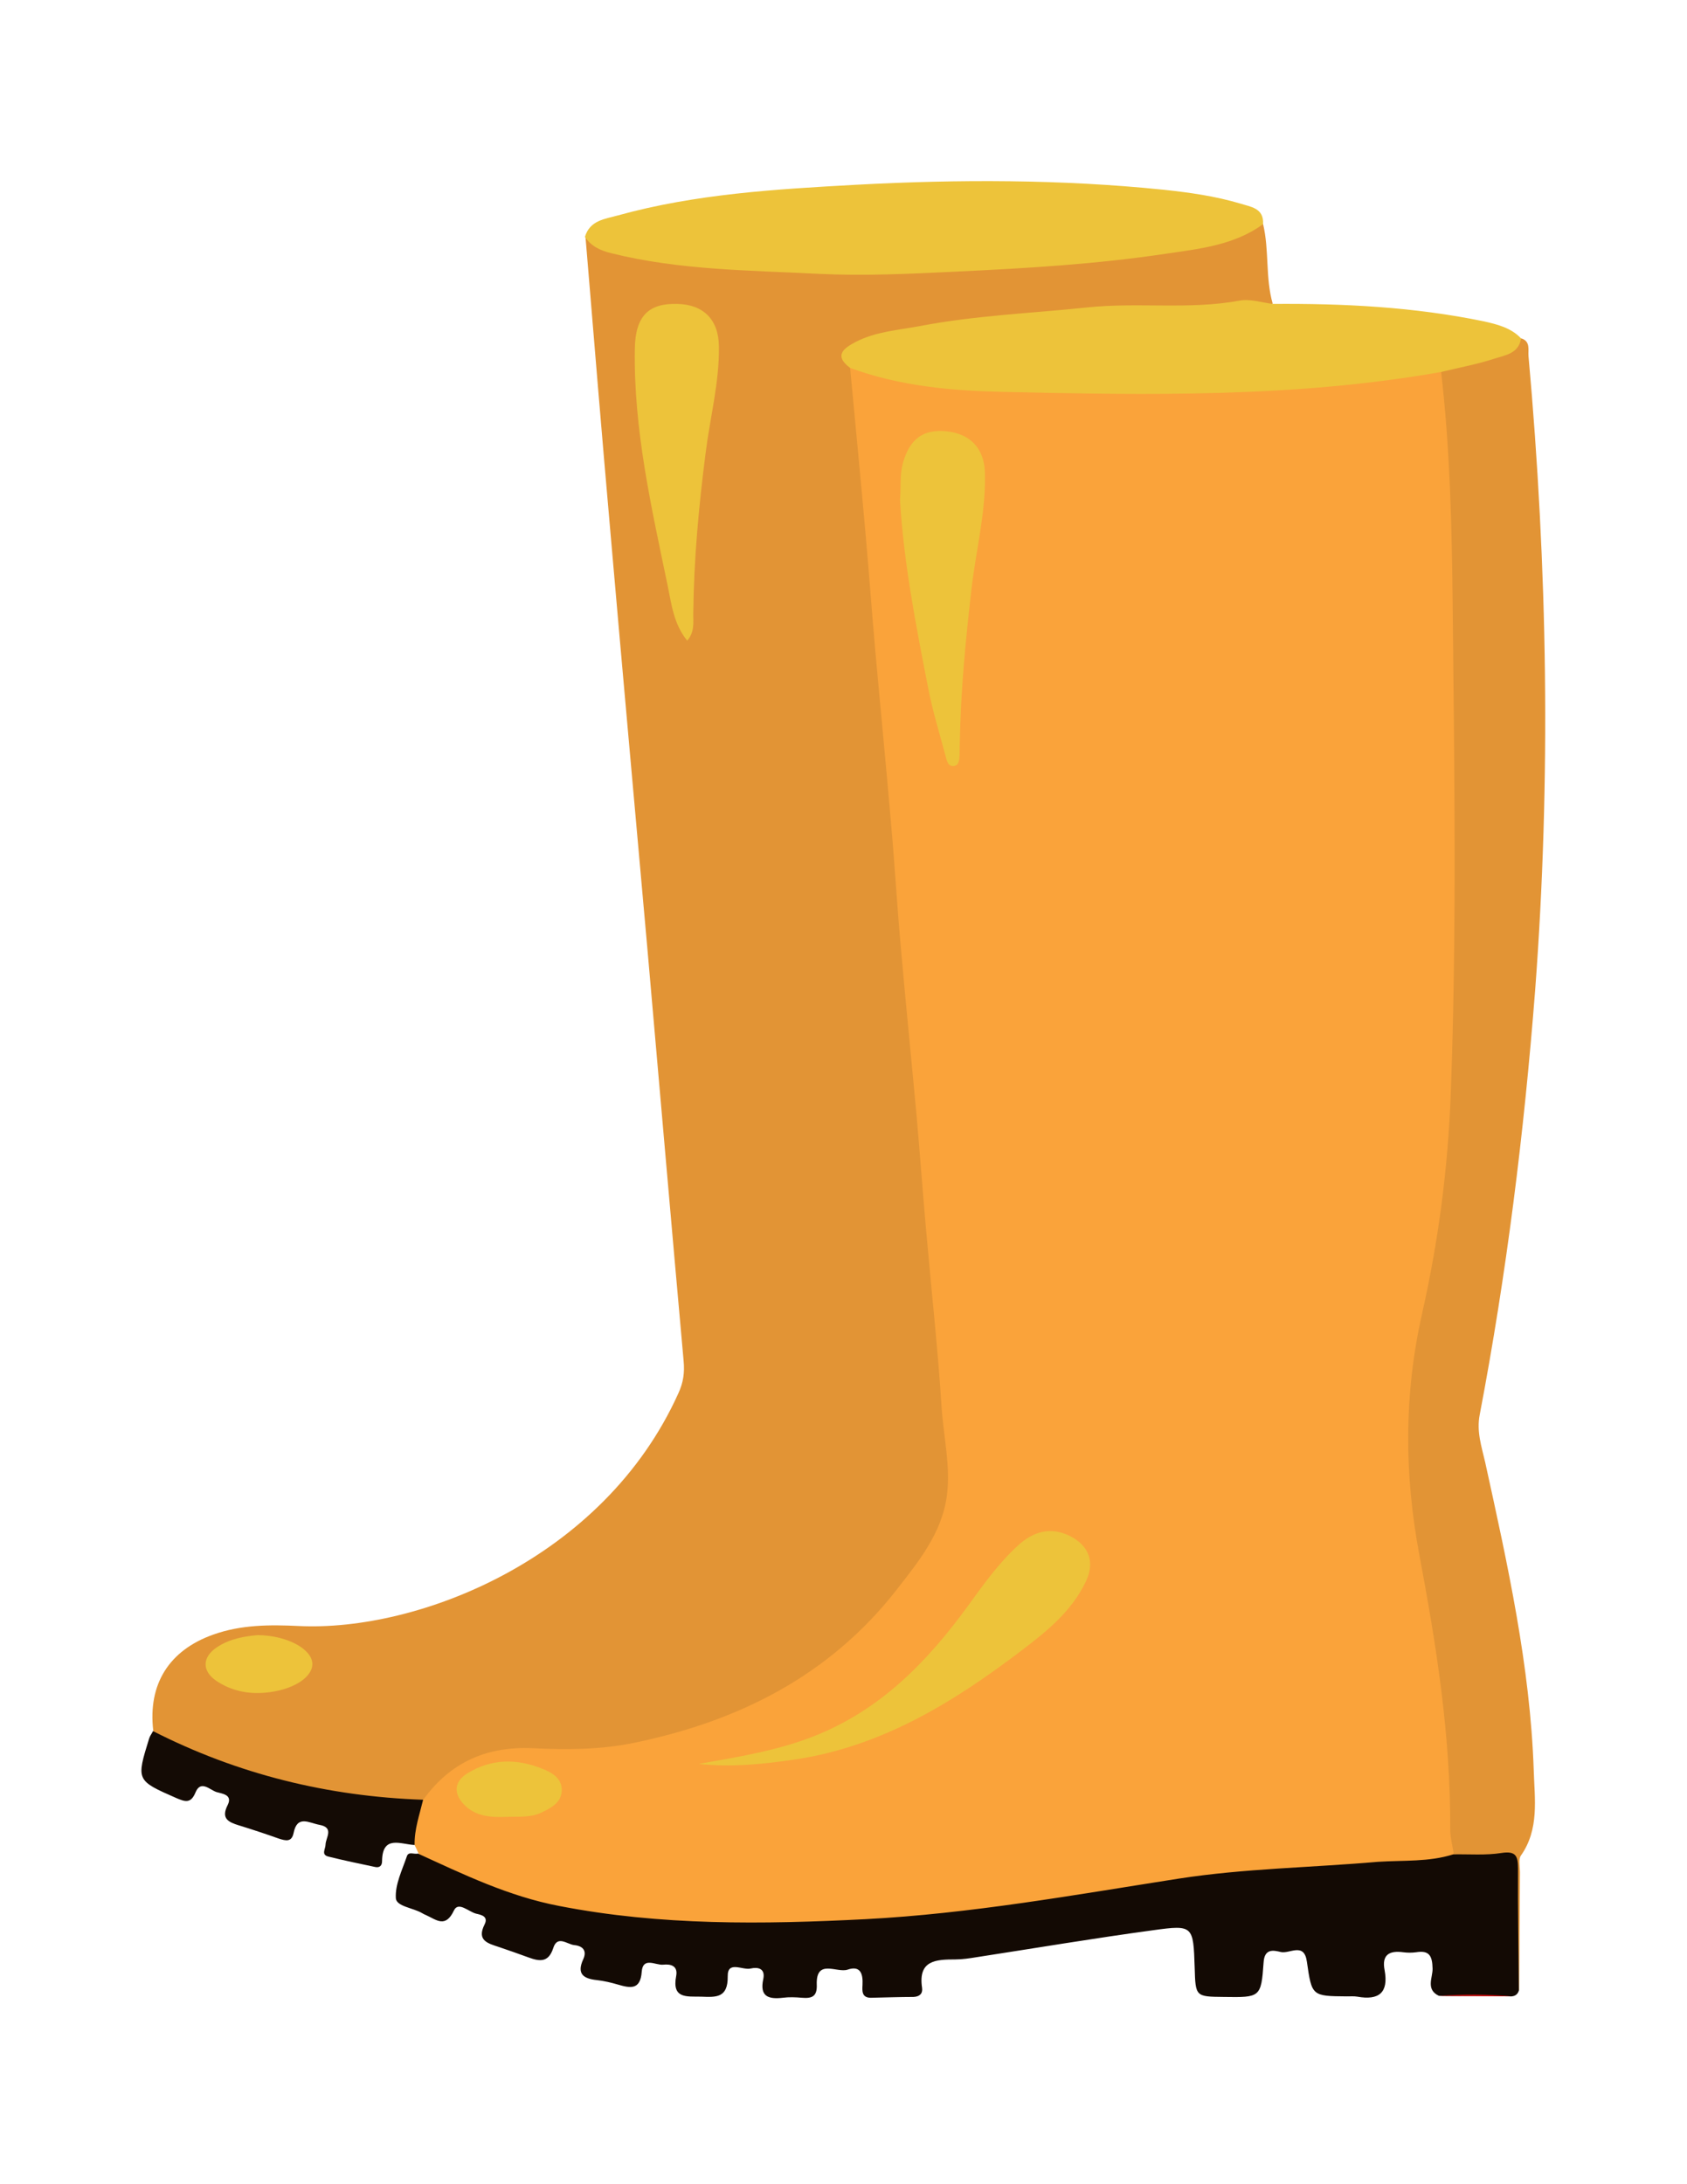 <?xml version="1.0" encoding="utf-8"?>
<!-- Generator: Adobe Illustrator 24.0.0, SVG Export Plug-In . SVG Version: 6.00 Build 0)  -->
<svg version="1.0" id="Layer_1" xmlns="http://www.w3.org/2000/svg" xmlns:xlink="http://www.w3.org/1999/xlink" x="0px" y="0px"
	 viewBox="0 0 612 792" style="enable-background:new 0 0 612 792;" xml:space="preserve">
<path style="fill:#FAA33A;" d="M151.9,672.2c-0.5-1.1-1-2.2-1.5-3.2c-3.6-6.3,0.2-11.8,2-17.4c8.6-13.9,21.5-20.2,37.4-19.5
	c28.3,1.2,55.4-3.6,81.1-15.7c29.4-13.8,51.8-34.9,67-63.6c3.5-6.6,3.9-13.8,3.2-20.9c-2.7-25.6-4.6-51.3-6.9-76.9
	c-2.4-25.6-4.3-51.3-6.6-76.9c-3.6-39.1-6.9-78.2-10.3-117.3c-2.8-32.2-5.9-64.5-8.3-96.7c-0.6-7.6-1.2-15.2-2.1-22.8
	c-0.4-3-1-6.1,1.8-8.5c9.3-0.2,17.9,3.3,27,4.5c24.6,3.3,49.3,2.8,74,3.1c34.7,0.3,69.3-1.2,103.6-6.2c3.2-0.5,6.6-1.4,9.7,0.5
	c2.9,3.9,3.3,8.6,3.4,13.1c0.3,10.2,1.1,20.4,1.5,30.5c2.8,68.3,2.1,136.6,1.5,205c-0.3,32.7-4.2,65.1-11.9,96.9
	c-6.9,28.3-5.6,56.6-0.3,85c6.5,34.1,11.1,68.4,11.3,103.2c0,1.3,0,2.5-0.4,3.8c-1.6,3.2-4.6,3.8-7.7,4.1
	c-22.1,1.6-44.2,3.8-66.3,4.9c-16.6,0.8-32.9,3.4-49.2,6.5c-51.8,9.7-104.2,13.9-156.8,11.5c-30.9-1.4-61.6-5.3-89.2-21.3
	C156.4,676.2,153.3,675.3,151.9,672.2z"/>
<path style="fill:#E29435;" d="M308.4,133.4c1.9,20.4,3.9,40.8,5.7,61.3c1.2,13.6,2.2,27.3,3.4,40.9c1.9,21.2,4,42.4,5.8,63.6
	c1.3,14.4,2.1,28.8,3.4,43.2c1.8,20.7,3.9,41.3,5.8,62c1.2,13.6,2.2,27.3,3.4,40.9c1.9,21.7,4.3,43.4,5.7,65.1
	c0.7,10.6,3.3,21.3,1.9,31.9c-1.8,13.7-10.4,24.1-18.5,34.5c-24.2,30.8-57,47.3-94.7,55.1c-12.3,2.6-24.8,2.6-37.2,2
	c-16.6-0.7-29.7,5.1-39.5,18.6c-2.3,2.1-5.1,2.2-7.9,1.9c-28.6-2.6-56.4-8.1-82.3-21c-2.9-1.5-6.2-2.5-7.8-5.8
	c-2-16.9,5.7-29.2,21.8-34.9c10.1-3.6,20.5-3.6,31-3.1c43.1,2.1,110.5-24.1,137.7-84.4c1.8-3.9,2.3-7.5,1.9-11.7
	c-4.5-50-8.8-100.1-13.2-150.1c-4.4-49.5-8.9-99-13.2-148.6c-3.2-36.3-6.2-72.6-9.2-108.9c22.3,8,45.7,8.8,69,10.1
	c16,0.9,32,1.7,48,1.1c35.6-1.4,71.1-3.1,106.3-9.4c7.8-1.4,14.5-6.2,22.5-6.5c2.3,9.5,0.8,19.5,3.5,28.9
	c-9.3,2.5-18.9,2.2-28.4,2.3c-37.9,0.3-75.7,2.7-112.8,10.8C314.8,124.6,308.5,125.3,308.4,133.4z M538.8,674.7
	c9.1,0.1,9.1,0.1,9.2,9.4c0.1,9.6-0.1,19.3,0.1,28.9c0.1,3.1-0.7,6.7,3,8.7c0.1-14.3,0.2-28.6,0.3-42.8c0-2-0.6-4.6,0.3-6
	c6.8-9.6,5-20.6,4.7-31c-1.3-37.9-9.5-74.7-17.6-111.6c-1.3-5.7-3.2-11.2-2-17.3c9.7-50.9,16.1-102.2,20.1-153.8
	c5.8-76.8,4.5-153.5-2.4-230.1c-0.2-2.2,0.8-5.3-2.6-6.4c-6.3,4.6-13.6,6.9-21.1,8.4c-2.9,0.6-6.2,0.7-8,3.8
	c3.3,28.3,3.9,56.8,4.2,85.2c0.6,58.8,1.5,117.7-0.7,176.5c-1,27-4.5,53.5-10.4,79.7c-6.6,29.2-6.5,58.2-1,87.5
	c6.2,32.9,11.4,65.9,11.2,99.6c0,3,0.9,6,1.3,9C530.6,675.6,534.8,674.6,538.8,674.7z"/>
<path style="fill:#130A04;" d="M527.2,672.4c5.9-0.1,11.8,0.4,17.5-0.5c5.2-0.8,6,1.1,6,5.6c-0.1,14.8,0.2,29.5,0.3,44.3
	c-0.4,1.3-1.3,2-2.7,2.1c-8.8-0.4-17.5,0-26.3-0.2c-4.9-2.3-2.2-6.7-2.3-9.9c-0.1-4.6-1.2-6.7-6-5.9c-1.5,0.2-3.1,0.2-4.6,0
	c-5.1-0.7-7.9,0.9-6.8,6.5c1.5,8.2-2.1,11-9.9,9.6c-1.2-0.2-2.5-0.1-3.8-0.1c-12.7-0.1-12.7-0.1-14.5-12.6c-1-7.2-6.3-2.7-9.5-3.5
	c-2.5-0.6-5.9-1.4-6.2,3.8c-0.9,12.7-1.2,12.7-14.4,12.5c-10.3-0.1-10.3-0.1-10.6-10.6c-0.5-15.2-0.5-15.6-15-13.6
	c-21.4,2.9-42.8,6.5-64.2,9.8c-2.5,0.4-5.1,0.8-7.6,0.8c-7.1,0-13.6,0.3-12.1,10.3c0.3,2.1-0.9,3.2-3.1,3.3
	c-5.1,0-10.2,0.2-15.3,0.3c-3.6,0.1-3.3-2.6-3.2-4.7c0.2-3.9-0.7-7.1-5.4-5.5c-3.9,1.3-11.5-4.1-11.2,5.4c0.2,4.4-1.8,5.1-5.4,4.8
	c-2.3-0.2-4.6-0.3-6.9,0c-5.2,0.6-8.5-0.4-7.1-6.8c0.8-3.9-2-4.4-4.6-3.8c-2.9,0.7-8.4-3-8.3,2.8c0.1,8-4.3,7.6-9.7,7.4
	c-5.2-0.1-10.6,0.8-9-7.5c0.7-3.7-2-4.4-4.7-4.1c-2.7,0.3-7.4-3-7.8,2.6c-0.5,6.7-4.2,5.9-8.7,4.6c-2.4-0.7-4.9-1.3-7.5-1.6
	c-4.9-0.5-7.5-2.2-5-7.6c1.4-3.1-0.2-4.8-3.3-5.1c-2.6-0.3-6.1-3.7-7.6,1.1c-1.7,5.2-4.8,4.9-8.9,3.4c-3.6-1.3-7.2-2.6-10.8-3.8
	c-3.9-1.3-8.2-2.3-5.2-8.2c1.5-3-1.4-3.5-3.1-3.9c-2.7-0.7-6.4-4.5-8-1.2c-3.1,6.6-6.4,3.4-10.2,1.7c-0.5-0.2-0.9-0.4-1.4-0.7
	c-3.2-1.9-9.3-2.4-9.5-5.4c-0.3-5,2.3-10.2,4-15.2c0.6-1.9,2.7-0.6,4-1c16.6,7.6,32.9,15.5,51.2,19c36.9,7.2,74,6.7,111.2,4.8
	c38.2-2,75.8-8.8,113.6-14.7c23.8-3.7,48.2-4,72.3-6.1C509.2,674.5,518.4,675.2,527.2,672.4z"/>
<path style="fill:#140B05;" d="M55.5,627.7c30.8,15.7,63.5,23.7,98,24.9c-1.3,5.4-3.2,10.7-3.1,16.4c-5-0.2-11.7-3.8-11.8,5.9
	c0,1.5-0.8,2.4-2.4,2.1c-5.7-1.2-11.5-2.4-17.1-3.8c-2.7-0.7-1-2.7-1-4.4c0.1-2.5,3.2-6.1-2.2-7.1c-3.8-0.7-8.1-3.7-9.4,3
	c-0.7,3.3-2.8,2.8-5.3,2c-4.8-1.7-9.6-3.3-14.5-4.8c-3.9-1.2-6.6-2.5-4.1-7.4c1.9-3.8-2.1-4.1-4.1-4.7c-2.4-0.8-5.7-4.5-7.6,0.2
	c-1.7,4.1-3.8,3.3-6.9,2c-14.6-6.4-14.6-6.4-9.9-21.6C54.4,629.4,55.1,628.6,55.5,627.7z"/>
<path style="fill:#CB0909;" d="M522.1,723.7c8.8-0.6,17.6-0.6,26.3,0.2C539.6,723.8,530.8,723.8,522.1,723.7z"/>
<path style="fill:#EDC33A;" d="M458.2,81.3c-10.5,7.6-22.9,8.9-35.2,10.7c-25.3,3.8-50.8,5.3-76.4,6.5c-16.5,0.8-33.1,1.6-49.5,0.8
	c-25.2-1.3-50.6-1.3-75.4-7.5c-3.7-0.9-7.2-2.4-9.5-5.9c1.8-6.1,7.4-6.5,12-7.8c28.2-7.8,57.3-9.5,86.3-11.1
	c37.2-2,74.5-2,111.6,1.8c9.4,1,18.7,2.3,27.8,5C453.6,75,458.6,75.4,458.2,81.3z M538.2,116.5c-25.2-5.2-50.8-6.5-76.5-6.3
	c-4-0.5-8.2-1.9-12-1.2c-18.4,3.4-37,0.5-55.5,2.5c-20.1,2.1-40.4,2.9-60.3,6.7c-7.9,1.5-16.2,2-23.5,5.8c-4,2.1-8.2,4.8-2,9.4
	c17.9,6.6,36.8,8.3,55.3,8.7c53.1,1.2,106.3,2.1,159-7.2c6.6-1.6,13.2-2.8,19.6-4.9c3.7-1.2,8.7-1.8,9.5-7.3
	C548.1,118.8,543.1,117.6,538.2,116.5z M288.4,638c31.5-4.7,57.6-20.8,82.3-39.6c9.1-6.9,18.1-14.2,23.2-24.9c3.4-7,1.2-13-5.7-16.5
	c-7.2-3.6-13.4-1.6-18.9,3.4c-7,6.4-12.5,14.1-18,21.7c-14.9,20.5-32,38.1-56.4,47.6c-13.4,5.2-27.3,7.4-41.4,9.9
	C265.2,640.9,276.8,639.7,288.4,638z M336.7,249.4c1.6,8.4,4.2,16.7,6.4,25c0.4,1.5,0.9,3.9,3.3,3.3c1.6-0.5,1.6-2.4,1.7-3.9
	c0.1-1.5,0-3.1,0.1-4.6c0.3-18.6,2.1-37,4.2-55.4c1.6-14.1,5.3-28,4.9-42.3c-0.2-8.8-5.2-14.2-13.9-15.1
	c-8.6-0.9-13.5,2.9-15.9,11.7c-1.1,4.1-0.6,8.1-1,13.2C327.8,203.6,332.2,226.5,336.7,249.4z M196.5,657.2c3.6-1.7,7.2-3.7,7.3-8
	c0.1-4.4-3.6-6.5-7.2-7.9c-9.2-3.7-18.4-3.6-27,1.7c-4.8,2.9-5.2,7.3-1.3,11.3c4.3,4.5,9.9,4.7,15.6,4.5
	C188.1,658.6,192.4,659.2,196.5,657.2z M251.5,222.6c0.2-19.6,2-39.1,4.5-58.5c1.6-12.8,5-25.5,4.8-38.5
	c-0.1-9.7-5.6-15.2-15.1-15.4c-10.5-0.3-15.2,4.5-15.4,16.2c-0.5,29.2,6,57.5,11.9,85.9c1.4,6.8,2.2,14,7.1,20
	C252,229.2,251.5,225.8,251.5,222.6z M78.7,597.3c-5.4,3.6-5.5,8.6-0.2,12.2c5.2,3.5,11.2,4.8,17.4,4.3c10.2-0.8,17.7-5.6,17.4-10.7
	c-0.3-5.2-9.2-10.1-19.8-10.2C89,593.3,83.5,594.1,78.7,597.3z"/>
</svg>

